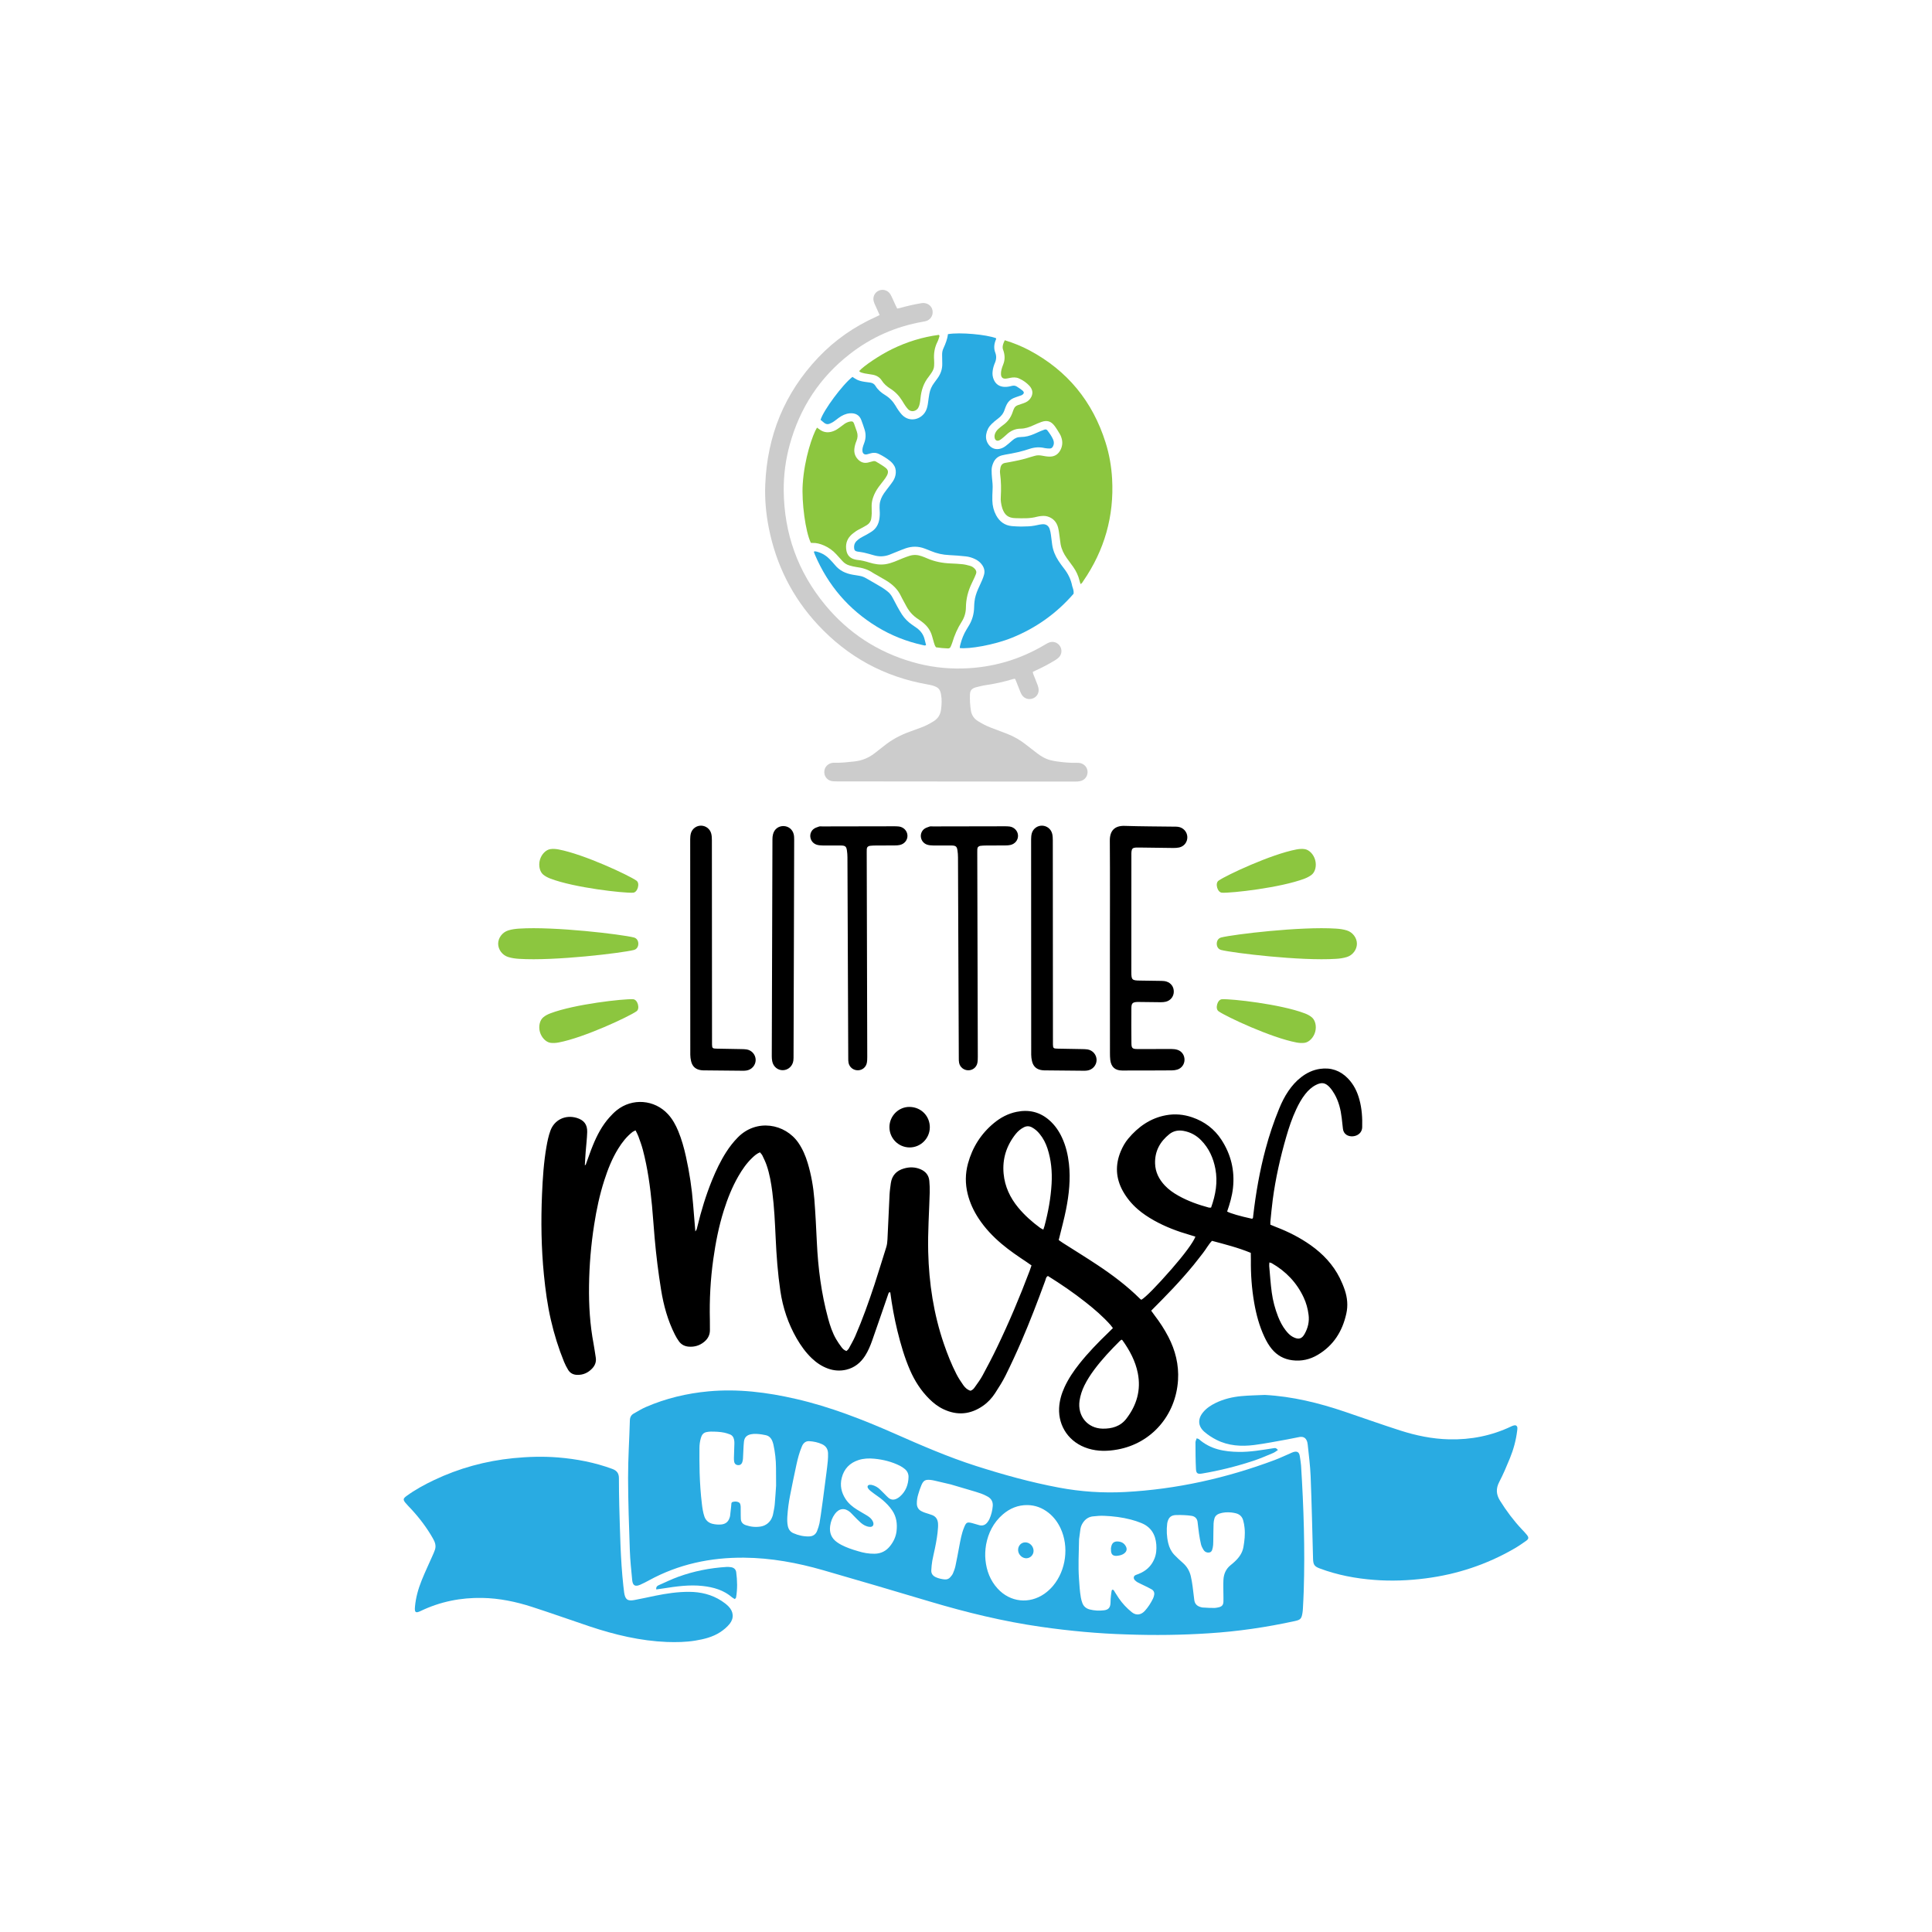 <?xml version="1.0" encoding="utf-8"?>
<!-- Generator: Adobe Illustrator 25.2.1, SVG Export Plug-In . SVG Version: 6.00 Build 0)  -->
<svg version="1.1" id="Calque_1" xmlns="http://www.w3.org/2000/svg" xmlns:xlink="http://www.w3.org/1999/xlink" x="0px" y="0px"
	 viewBox="0 0 432 432" style="enable-background:new 0 0 432 432;" xml:space="preserve">
<style type="text/css">
	.st0{fill:#E0AAAF;}
	.st1{fill:#F9D53D;}
	.st2{fill:#FBB03B;}
	.st3{fill:#CCCCCC;}
	.st4{fill:#8CC63F;}
	.st5{fill:#C5D8A7;}
	.st6{fill:#C44750;}
	.st7{fill:#998675;}
	.st8{fill:#C7B299;}
	.st9{fill:none;}
	.st10{fill:#29ABE2;}
	.st11{fill:#B3B3B3;}
	.st12{fill:#C79C52;}
	.st13{fill:#65C8D0;}
	.st14{fill:#BA9BC9;}
	.st15{fill:#A57A7F;}
	.st16{fill:#FFFFFF;}
</style>
<g>
	<g>
		<path class="st3" d="M196.69,70.45c-0.37-0.83-0.71-1.57-1.04-2.31c-0.12-0.26-0.23-0.53-0.3-0.81c-0.23-0.94,0.22-1.89,1.08-2.31
			c0.85-0.42,1.89-0.2,2.5,0.56c0.18,0.22,0.31,0.49,0.44,0.75c0.32,0.67,0.61,1.34,0.92,2.01c0.1,0.21,0.21,0.42,0.33,0.66
			c0.22-0.05,0.43-0.08,0.62-0.13c1.57-0.44,3.16-0.81,4.77-1.08c0.49-0.08,0.94-0.03,1.38,0.17c0.77,0.37,1.21,1.12,1.15,1.99
			c-0.05,0.83-0.6,1.55-1.41,1.82c-0.25,0.08-0.51,0.13-0.77,0.17c-6.05,1.06-11.52,3.46-16.36,7.24
			c-6.73,5.24-11.15,12.03-13.41,20.24c-0.92,3.34-1.37,6.76-1.35,10.22c0.08,9.65,3.15,18.24,9.31,25.67
			c5.16,6.23,11.67,10.47,19.46,12.72c3.69,1.07,7.47,1.55,11.31,1.44c6.61-0.18,12.76-1.97,18.43-5.38
			c0.27-0.16,0.55-0.32,0.84-0.43c0.91-0.34,1.9,0,2.42,0.81c0.5,0.77,0.43,1.8-0.21,2.48c-0.23,0.25-0.52,0.45-0.8,0.63
			c-1.39,0.86-2.83,1.62-4.32,2.3c-0.24,0.11-0.47,0.22-0.75,0.36c0.03,0.16,0.05,0.31,0.1,0.45c0.32,0.83,0.67,1.66,0.98,2.5
			c0.12,0.32,0.21,0.66,0.23,0.99c0.05,0.93-0.49,1.71-1.35,2.01c-0.88,0.31-1.83,0.02-2.37-0.76c-0.16-0.23-0.28-0.51-0.39-0.77
			c-0.32-0.78-0.62-1.57-0.93-2.35c-0.07-0.17-0.15-0.33-0.24-0.54c-0.13,0.02-0.26,0.02-0.38,0.05c-2.04,0.62-4.12,1.09-6.23,1.39
			c-0.65,0.09-1.29,0.27-1.93,0.42c-0.1,0.02-0.21,0.04-0.31,0.08c-0.87,0.29-1.2,0.7-1.23,1.61c-0.04,1.19,0.03,2.37,0.21,3.54
			c0.16,1.05,0.71,1.85,1.62,2.41c0.88,0.54,1.78,1.02,2.74,1.39c1.23,0.46,2.46,0.92,3.69,1.4c1.51,0.58,2.9,1.37,4.17,2.37
			c0.85,0.66,1.7,1.33,2.56,1.98c0.93,0.71,1.92,1.3,3.06,1.58c0.48,0.12,0.98,0.21,1.47,0.28c1.49,0.21,2.98,0.34,4.49,0.3
			c0.23-0.01,0.48,0.02,0.7,0.07c0.97,0.25,1.59,1.04,1.59,2c0,0.95-0.64,1.79-1.59,2.01c-0.38,0.09-0.78,0.11-1.17,0.11
			c-3.92,0.01-7.85,0-11.77,0c-13.8-0.01-27.59-0.03-41.39-0.04c-0.34,0-0.69,0-1.03-0.03c-1.12-0.1-1.91-0.94-1.92-2.03
			c-0.01-1.11,0.8-1.99,1.94-2.1c0.1-0.01,0.21-0.01,0.32-0.01c1.51,0.05,2.99-0.13,4.49-0.29c1.64-0.18,3.1-0.77,4.41-1.76
			c0.73-0.56,1.46-1.12,2.18-1.7c1.74-1.41,3.68-2.44,5.77-3.19c0.87-0.31,1.73-0.63,2.59-0.95c0.97-0.36,1.87-0.84,2.74-1.38
			c0.99-0.61,1.52-1.48,1.67-2.63c0.14-1.13,0.21-2.25-0.01-3.38c-0.04-0.23-0.1-0.46-0.18-0.69c-0.16-0.44-0.45-0.76-0.87-0.97
			c-0.62-0.31-1.29-0.45-1.96-0.57c-9.67-1.69-17.84-6.16-24.51-13.33c-5.73-6.16-9.36-13.43-10.99-21.69
			c-0.63-3.19-0.92-6.41-0.79-9.66c0.44-10.94,4.3-20.46,11.85-28.42c3.7-3.9,8.05-6.92,12.96-9.12
			C196.16,70.71,196.39,70.59,196.69,70.45z"/>
		<g>
			<g>
				<path class="st10" d="M240.06,132.76c-3.77,4.35-8.35,7.64-13.75,9.83c-4.12,1.67-9.76,2.58-11.69,2.31
					c-0.02-0.29,0.06-0.56,0.13-0.84c0.3-1.15,0.73-2.25,1.35-3.27c0.15-0.25,0.29-0.5,0.45-0.75c0.84-1.32,1.25-2.77,1.27-4.34
					c0-0.39,0.04-0.79,0.08-1.18c0.1-0.98,0.41-1.9,0.8-2.8c0.29-0.68,0.63-1.33,0.91-2.01c0.17-0.41,0.33-0.83,0.44-1.26
					c0.2-0.79,0-1.51-0.47-2.16c-0.39-0.55-0.9-0.95-1.5-1.25c-0.67-0.33-1.37-0.55-2.11-0.63c-1.23-0.13-2.46-0.24-3.7-0.29
					c-1.44-0.06-2.81-0.36-4.14-0.92c-0.46-0.2-0.93-0.37-1.4-0.55c-1.38-0.52-2.78-0.53-4.18-0.06c-0.67,0.23-1.33,0.51-1.99,0.77
					c-0.56,0.22-1.12,0.46-1.68,0.68c-1.15,0.43-2.31,0.47-3.49,0.12c-0.76-0.22-1.52-0.43-2.29-0.61c-0.46-0.11-0.94-0.13-1.4-0.22
					c-0.49-0.09-0.68-0.3-0.72-0.8c-0.05-0.58,0.1-1.11,0.51-1.52c0.26-0.26,0.55-0.49,0.86-0.69c0.4-0.25,0.83-0.45,1.24-0.68
					c0.43-0.25,0.88-0.48,1.29-0.76c1.01-0.66,1.55-1.62,1.74-2.79c0.1-0.63,0.13-1.25,0.08-1.89c-0.03-0.44-0.04-0.9-0.01-1.34
					c0.07-0.94,0.45-1.78,0.97-2.55c0.38-0.56,0.82-1.1,1.23-1.64c0.27-0.36,0.54-0.71,0.79-1.09c0.36-0.56,0.58-1.17,0.62-1.85
					c0.05-0.74-0.15-1.41-0.62-1.99c-0.18-0.22-0.38-0.44-0.6-0.62c-0.78-0.63-1.63-1.16-2.53-1.6c-0.56-0.28-1.15-0.35-1.77-0.18
					c-0.3,0.08-0.61,0.18-0.91,0.25c-0.53,0.13-0.94-0.12-1.02-0.67c-0.04-0.25-0.02-0.53,0.04-0.78c0.08-0.36,0.21-0.71,0.34-1.05
					c0.38-1,0.42-2,0.1-3.02c-0.23-0.73-0.48-1.45-0.75-2.16c-0.39-1.06-1.28-1.6-2.59-1.49c-0.91,0.08-1.72,0.48-2.45,1.01
					c-0.38,0.28-0.75,0.59-1.14,0.85c-0.28,0.19-0.59,0.34-0.9,0.47c-0.42,0.18-0.83,0.1-1.19-0.18c-0.29-0.23-0.56-0.47-0.83-0.69
					c0.63-2.12,4.96-7.94,7.13-9.6c0.32,0.2,0.64,0.44,0.99,0.61c0.57,0.28,1.19,0.41,1.82,0.5c0.39,0.05,0.78,0.11,1.17,0.16
					c0.49,0.07,0.89,0.29,1.16,0.73c0.53,0.88,1.28,1.52,2.15,2.05c0.99,0.6,1.76,1.41,2.35,2.4c0.2,0.34,0.4,0.68,0.63,1
					c0.24,0.34,0.49,0.68,0.78,0.99c1.78,1.9,4.49,1.02,5.39-0.91c0.27-0.58,0.39-1.2,0.47-1.83c0.09-0.65,0.17-1.3,0.29-1.95
					c0.16-0.89,0.53-1.7,1.08-2.43c0.27-0.36,0.53-0.72,0.79-1.08c0.69-0.98,1.05-2.05,1.01-3.26c-0.02-0.63-0.02-1.26-0.03-1.9
					c-0.01-0.51,0.07-1,0.29-1.46c0.47-1.03,0.89-2.07,1.01-3.18c2.69-0.47,8.65,0.09,10.77,0.91c0.04,0.21-0.08,0.39-0.15,0.58
					c-0.32,0.87-0.37,1.75-0.04,2.62c0.3,0.78,0.26,1.54-0.07,2.3c-0.25,0.58-0.43,1.19-0.51,1.82c-0.1,0.7-0.01,1.37,0.28,2.01
					c0.45,0.97,1.22,1.48,2.29,1.55c0.59,0.03,1.16-0.07,1.72-0.22c0.42-0.11,0.79-0.06,1.13,0.16c0.4,0.25,0.79,0.52,1.16,0.81
					c0.19,0.14,0.36,0.31,0.4,0.57c-0.09,0.3-0.33,0.47-0.6,0.58c-0.27,0.1-0.55,0.18-0.82,0.28c-0.32,0.12-0.65,0.22-0.96,0.36
					c-0.67,0.31-1.17,0.8-1.49,1.47c-0.17,0.36-0.32,0.72-0.44,1.1c-0.27,0.84-0.77,1.47-1.48,1.99c-0.51,0.37-0.99,0.78-1.44,1.22
					c-0.64,0.62-1.04,1.39-1.19,2.27c-0.14,0.84,0.03,1.62,0.54,2.32c0.66,0.9,1.67,1.21,2.73,0.88c0.43-0.14,0.82-0.36,1.17-0.64
					c0.47-0.38,0.94-0.76,1.39-1.17c0.55-0.51,1.17-0.77,1.93-0.77c1.04,0,2.03-0.28,2.98-0.69c0.48-0.21,0.96-0.43,1.44-0.64
					c0.27-0.11,0.54-0.2,0.81-0.31c0.29-0.12,0.53-0.05,0.7,0.18c0.49,0.65,0.98,1.31,1.29,2.07c0.21,0.52,0.21,1.03-0.07,1.52
					c-0.15,0.27-0.38,0.45-0.7,0.44c-0.37-0.01-0.74-0.01-1.1-0.09c-1.16-0.28-2.29-0.21-3.42,0.17c-1.77,0.6-3.6,0.99-5.44,1.29
					c-0.26,0.04-0.52,0.1-0.77,0.17c-0.9,0.24-1.52,0.8-1.89,1.65c-0.22,0.51-0.38,1.04-0.38,1.6c0,0.58,0.02,1.16,0.08,1.73
					c0.1,0.92,0.2,1.83,0.13,2.75c-0.05,0.79-0.06,1.58-0.05,2.37c0.03,1.15,0.29,2.24,0.83,3.26c0.76,1.42,1.91,2.3,3.54,2.45
					c0.65,0.06,1.31,0.08,1.97,0.1c0.37,0.01,0.74-0.03,1.1-0.03c0.9,0.01,1.78-0.11,2.66-0.31c0.33-0.08,0.67-0.14,1.01-0.17
					c0.83-0.09,1.44,0.27,1.71,1.07c0.14,0.42,0.22,0.87,0.28,1.31c0.11,0.73,0.18,1.46,0.28,2.19c0.19,1.3,0.68,2.48,1.39,3.57
					c0.39,0.59,0.8,1.18,1.24,1.73c0.93,1.18,1.57,2.48,1.85,3.96C239.92,131.6,240.14,132.12,240.06,132.76z"/>
				<path class="st10" d="M182.03,123.31c0.28-0.06,0.55,0.01,0.83,0.1c1.06,0.32,1.96,0.89,2.72,1.69c0.38,0.4,0.76,0.81,1.11,1.23
					c1.04,1.28,2.42,1.91,4,2.18c0.52,0.09,1.04,0.17,1.56,0.26c0.5,0.08,0.96,0.27,1.4,0.52c1.16,0.68,2.33,1.33,3.48,2.02
					c0.45,0.27,0.87,0.59,1.29,0.91c0.49,0.37,0.86,0.85,1.15,1.39c0.36,0.67,0.7,1.35,1.07,2.02c0.33,0.6,0.67,1.19,1.04,1.77
					c0.6,0.91,1.36,1.67,2.26,2.29c0.37,0.26,0.74,0.5,1.1,0.77c0.87,0.65,1.48,1.49,1.72,2.57c0.09,0.41,0.21,0.81,0.31,1.21
					c-0.26,0.16-0.48,0.06-0.71,0.01c-3.65-0.8-7.09-2.16-10.28-4.11c-6.33-3.87-10.92-9.25-13.84-16.06
					c-0.08-0.19-0.16-0.39-0.23-0.59C181.98,123.45,182.02,123.39,182.03,123.31z"/>
			</g>
			<g>
				<path class="st4" d="M224.67,76.08c1.99,0.61,3.81,1.35,5.55,2.28c8.47,4.53,14.1,11.42,16.98,20.56
					c0.84,2.64,1.31,5.36,1.47,8.13c0.47,8.37-1.71,15.99-6.45,22.88c-0.16,0.23-0.27,0.5-0.61,0.67c-0.09-0.29-0.17-0.53-0.23-0.78
					c-0.27-1.11-0.75-2.13-1.41-3.06c-0.48-0.66-0.97-1.31-1.44-1.98c-0.66-0.93-1.16-1.94-1.37-3.08c-0.1-0.57-0.14-1.15-0.23-1.72
					c-0.1-0.68-0.17-1.36-0.34-2.02c-0.33-1.26-1.13-2.12-2.4-2.49c-0.59-0.17-1.2-0.11-1.8-0.03c-0.18,0.02-0.36,0.06-0.54,0.11
					c-1.57,0.43-3.19,0.35-4.79,0.31c-1.59-0.04-2.4-0.66-2.93-2.17c-0.15-0.44-0.24-0.91-0.31-1.38c-0.06-0.39-0.07-0.79-0.04-1.18
					c0.1-1.76,0.08-3.52-0.16-5.28c-0.06-0.41,0-0.84,0.08-1.25c0.11-0.59,0.44-1,1.08-1.1c0.7-0.11,1.4-0.26,2.09-0.39
					c1.22-0.23,2.41-0.54,3.59-0.92c0.3-0.1,0.61-0.17,0.91-0.26c0.54-0.16,1.08-0.15,1.64-0.04c0.54,0.11,1.09,0.2,1.64,0.21
					c1.21,0.03,2.05-0.56,2.55-1.64c0.39-0.85,0.43-1.73,0.13-2.61c-0.09-0.27-0.19-0.55-0.34-0.79c-0.38-0.63-0.76-1.27-1.2-1.85
					c-0.79-1.04-1.69-1.3-2.93-0.86c-0.62,0.22-1.22,0.49-1.82,0.76c-0.89,0.41-1.8,0.73-2.8,0.74c-1.28,0-2.34,0.52-3.25,1.4
					c-0.32,0.31-0.67,0.59-1.02,0.87c-0.16,0.13-0.34,0.25-0.53,0.34c-0.49,0.22-0.9,0.01-1.02-0.51c-0.09-0.37-0.04-0.73,0.11-1.08
					c0.17-0.39,0.43-0.72,0.75-1c0.34-0.3,0.68-0.58,1.04-0.84c1-0.71,1.68-1.64,2.08-2.8c0.49-1.41,0.57-1.46,2.03-1.92
					c0.3-0.1,0.6-0.2,0.88-0.33c0.57-0.26,1.01-0.67,1.29-1.23c0.33-0.66,0.33-1.32-0.04-1.96c-0.1-0.18-0.23-0.36-0.37-0.51
					c-0.67-0.73-1.47-1.27-2.37-1.67c-0.63-0.28-1.28-0.25-1.94-0.12c-0.31,0.06-0.62,0.14-0.93,0.17
					c-0.72,0.07-1.09-0.25-1.13-0.98c-0.02-0.34,0.03-0.68,0.11-1.01c0.1-0.41,0.24-0.81,0.4-1.2c0.38-0.95,0.38-1.9,0.1-2.86
					c-0.02-0.08-0.04-0.15-0.07-0.22C223.99,77.57,224.31,76.86,224.67,76.08z"/>
				<path class="st4" d="M209.31,144.74c-0.27-0.3-0.36-0.66-0.47-1.01c-0.15-0.48-0.28-0.96-0.41-1.44
					c-0.33-1.21-0.99-2.2-1.95-2.99c-0.39-0.32-0.79-0.62-1.21-0.89c-1.06-0.68-1.89-1.59-2.51-2.68c-0.27-0.48-0.53-0.97-0.79-1.46
					c-0.17-0.32-0.36-0.65-0.51-0.98c-0.72-1.54-1.9-2.63-3.32-3.49c-0.72-0.43-1.46-0.84-2.19-1.27c-0.25-0.14-0.51-0.27-0.75-0.43
					c-1.13-0.79-2.41-1.15-3.76-1.32c-0.49-0.06-0.98-0.2-1.46-0.33c-0.62-0.17-1.16-0.5-1.59-0.98c-0.46-0.51-0.92-1.01-1.38-1.52
					c-0.79-0.87-1.73-1.54-2.81-2c-0.8-0.35-1.64-0.58-2.52-0.55c-0.13,0-0.26-0.01-0.37-0.02c-1.22-2.51-2.08-9.09-1.82-13.13
					c0.36-5.7,2.22-11.07,3.19-12.63c0.15,0.1,0.3,0.2,0.44,0.31c1.14,0.92,2.37,0.91,3.63,0.3c0.4-0.19,0.75-0.48,1.12-0.73
					c0.3-0.21,0.58-0.45,0.88-0.66c0.41-0.29,0.86-0.51,1.36-0.59c0.49-0.08,0.69,0.03,0.86,0.48c0.22,0.59,0.42,1.19,0.63,1.79
					c0.23,0.68,0.2,1.34-0.07,2.01c-0.24,0.59-0.43,1.19-0.49,1.82c-0.09,0.88,0.15,1.67,0.76,2.33c0.62,0.66,1.37,0.96,2.28,0.75
					c0.36-0.08,0.71-0.18,1.07-0.28c0.27-0.08,0.52-0.07,0.76,0.08c0.69,0.43,1.41,0.83,2.05,1.32c0.65,0.49,0.74,1,0.38,1.74
					c-0.18,0.37-0.44,0.72-0.69,1.05c-0.39,0.53-0.81,1.03-1.2,1.57c-0.53,0.73-0.95,1.51-1.24,2.37c-0.19,0.58-0.31,1.17-0.31,1.78
					c0,0.58,0.03,1.16,0.02,1.74c-0.01,0.39-0.05,0.79-0.11,1.17c-0.1,0.64-0.45,1.12-0.99,1.45c-0.38,0.23-0.77,0.45-1.17,0.66
					c-0.41,0.23-0.85,0.42-1.24,0.69c-0.43,0.29-0.86,0.61-1.22,0.99c-0.91,0.94-1.17,2.11-0.93,3.37c0.19,1.01,0.81,1.69,1.84,1.95
					c0.18,0.04,0.36,0.1,0.54,0.11c0.95,0.08,1.86,0.32,2.77,0.6c1.14,0.35,2.3,0.54,3.5,0.38c0.71-0.1,1.39-0.31,2.05-0.56
					c0.64-0.24,1.26-0.53,1.9-0.78c0.51-0.2,1.03-0.4,1.56-0.56c0.88-0.27,1.77-0.22,2.64,0.09c0.42,0.15,0.84,0.31,1.25,0.49
					c1.69,0.74,3.46,1.07,5.29,1.14c0.87,0.03,1.74,0.08,2.6,0.17c0.57,0.06,1.14,0.2,1.69,0.36c0.43,0.12,0.82,0.36,1.12,0.72
					c0.28,0.33,0.39,0.68,0.22,1.09c-0.1,0.24-0.19,0.49-0.3,0.73c-0.21,0.46-0.42,0.91-0.64,1.36c-0.83,1.71-1.29,3.5-1.31,5.4
					c-0.01,1.17-0.33,2.23-0.95,3.21c-0.93,1.45-1.61,3.01-2.1,4.66c-0.1,0.33-0.24,0.64-0.38,0.95c-0.11,0.23-0.29,0.35-0.56,0.35
					C211.07,144.96,210.19,144.88,209.31,144.74z"/>
				<path class="st4" d="M192.11,82.98c1.03-1.18,4.6-3.57,7.34-4.91c3.33-1.63,6.83-2.71,10.46-3.19c0.19,0.13,0.17,0.26,0.13,0.39
					c-0.13,0.4-0.24,0.81-0.43,1.18c-0.65,1.28-0.85,2.64-0.74,4.06c0.03,0.42,0.02,0.84,0,1.26c-0.02,0.54-0.22,1.03-0.51,1.47
					c-0.22,0.33-0.44,0.66-0.68,0.97c-1.15,1.42-1.69,3.07-1.86,4.87c-0.04,0.42-0.09,0.84-0.18,1.25c-0.07,0.3-0.17,0.61-0.33,0.88
					c-0.39,0.68-1.51,1.11-2.29,0.26c-0.23-0.25-0.44-0.53-0.63-0.81c-0.24-0.35-0.45-0.71-0.67-1.07c-0.68-1.09-1.54-2-2.63-2.68
					c-0.77-0.48-1.43-1.05-1.93-1.83c-0.46-0.72-1.16-1.13-2-1.29c-0.59-0.11-1.2-0.18-1.79-0.29c-0.31-0.06-0.61-0.15-0.91-0.25
					C192.34,83.2,192.23,83.08,192.11,82.98z"/>
			</g>
		</g>
	</g>
	<g>
		<g>
			<path class="st10" d="M341.41,343.2c-0.35-0.44-0.75-0.85-1.14-1.26c-1.84-1.96-3.44-4.1-4.86-6.38
				c-0.86-1.38-0.96-2.69-0.18-4.18c0.9-1.73,1.66-3.53,2.4-5.34c0.8-1.96,1.35-4,1.61-6.1c0.05-0.43,0.18-0.98-0.28-1.2
				c-0.26-0.12-0.72,0.06-1.04,0.21c-4.41,2.1-9.06,3.01-13.93,2.89c-3.75-0.09-7.39-0.85-10.94-1.99
				c-4.14-1.33-8.23-2.79-12.34-4.18c-5.81-1.97-11.73-3.43-17.9-3.76c-1.76,0.09-3.53,0.1-5.28,0.27
				c-1.98,0.19-3.92,0.65-5.72,1.53c-1.06,0.52-2.03,1.15-2.79,2.07c-1.23,1.48-1.18,3.09,0.26,4.36c0.82,0.72,1.77,1.33,2.74,1.82
				c2.65,1.34,5.52,1.51,8.4,1.15c2.5-0.32,4.97-0.82,7.45-1.26c0.9-0.16,1.79-0.37,2.69-0.53c0.68-0.12,1.27,0.06,1.59,0.72
				c0.15,0.3,0.23,0.66,0.26,0.99c0.24,2.35,0.56,4.7,0.65,7.06c0.24,6.14,0.38,12.28,0.54,18.43c0.04,1.32,0.27,1.73,1.5,2.19
				c3.92,1.47,8,2.24,12.16,2.56c3.85,0.3,7.68,0.15,11.51-0.34c7.02-0.9,13.62-3.08,19.76-6.62c0.93-0.53,1.81-1.14,2.69-1.76
				C341.85,344.11,341.88,343.79,341.41,343.2z"/>
			<path class="st10" d="M161.34,357.96c-2.21-1.43-4.66-2.01-7.27-2.02c-2.57-0.01-5.08,0.37-7.59,0.88
				c-1.54,0.32-3.08,0.66-4.62,0.95c-1.54,0.29-2.07-0.11-2.3-1.68c-0.07-0.5-0.13-1-0.18-1.5c-0.65-5.93-0.73-11.89-0.91-17.84
				c-0.06-2.08-0.07-4.16-0.08-6.24c0-1.04-0.44-1.67-1.46-2.05c-3.93-1.45-8-2.23-12.16-2.57c-3.34-0.27-6.67-0.17-10.01,0.16
				c-6.2,0.62-12.12,2.24-17.75,4.92c-2.14,1.02-4.21,2.15-6.13,3.55c-0.75,0.55-0.79,0.83-0.21,1.53c0.4,0.48,0.85,0.93,1.28,1.39
				c1.85,2,3.48,4.15,4.83,6.52c0.45,0.78,0.78,1.6,0.49,2.52c-0.15,0.48-0.37,0.94-0.57,1.4c-0.81,1.84-1.68,3.66-2.43,5.53
				c-0.75,1.87-1.3,3.82-1.48,5.84c-0.12,1.34,0.14,1.52,1.32,0.95c4.35-2.08,8.94-2.99,13.74-2.9c3.78,0.07,7.45,0.83,11.03,1.98
				c4.34,1.4,8.64,2.94,12.97,4.39c5.61,1.87,11.33,3.24,17.27,3.48c2.11,0.07,4.22,0.04,6.31-0.3c1.97-0.32,3.91-0.79,5.6-1.89
				c0.78-0.51,1.53-1.13,2.11-1.85c1.03-1.27,0.89-2.77-0.26-3.93C162.43,358.73,161.9,358.32,161.34,357.96z"/>
			<path class="st10" d="M268.77,329.49c3.88-0.65,7.69-1.6,11.43-2.83c1.52-0.5,2.99-1.14,4.47-1.76c0.38-0.16,0.72-0.44,1.09-0.68
				c-0.49-0.47-0.49-0.48-1.03-0.39c-2.55,0.39-5.09,0.85-7.68,0.82c-3.28-0.04-6.39-0.57-8.96-2.84c-0.1-0.09-0.27-0.11-0.51-0.2
				c-0.11,0.35-0.27,0.64-0.27,0.92c0.01,1.98,0.01,3.96,0.11,5.93C267.46,329.46,267.8,329.65,268.77,329.49z"/>
			<path class="st10" d="M163.4,350.42c-0.31-0.04-0.63-0.07-0.94-0.05c-3.73,0.23-7.36,0.95-10.87,2.23
				c-1.41,0.52-2.78,1.17-4.16,1.79c-0.34,0.16-0.78,0.32-0.69,1.01c0.53-0.07,1.04-0.13,1.55-0.22c2.93-0.46,5.86-0.88,8.83-0.55
				c2.42,0.27,4.69,0.91,6.58,2.55c0.18,0.15,0.4,0.25,0.62,0.38c0.13-0.17,0.25-0.26,0.27-0.37c0.32-1.88,0.28-3.76,0.03-5.64
				C164.54,350.9,164.07,350.5,163.4,350.42z"/>
			<path class="st10" d="M249.93,344.68c-0.82-0.04-1.28,0.34-1.45,1.14c-0.03,0.13-0.05,0.25-0.07,0.38c0.01,0.22,0,0.43,0.02,0.64
				c0.07,0.76,0.47,1.09,1.23,1.05c0.06,0,0.11,0,0.17-0.01c0.57-0.07,1.13-0.19,1.59-0.57c0.51-0.41,0.64-0.95,0.33-1.53
				C251.37,345.05,250.73,344.71,249.93,344.68z"/>
			<path class="st10" d="M229.54,344.9c-0.91-0.15-1.72,0.44-1.87,1.38c-0.16,0.97,0.56,1.96,1.54,2.13
				c0.89,0.15,1.74-0.47,1.88-1.39C231.23,346.04,230.52,345.06,229.54,344.9z"/>
			<path class="st10" d="M290.63,325.55c-0.15-0.86-0.59-1.11-1.42-0.87c-0.27,0.08-0.52,0.22-0.78,0.33
				c-1.13,0.48-2.24,1.02-3.39,1.45c-10.81,4.05-21.95,6.55-33.49,7.16c-4.96,0.26-9.9-0.07-14.78-0.99
				c-6.29-1.18-12.45-2.89-18.54-4.84c-6.22-1.99-12.2-4.59-18.16-7.22c-7.16-3.15-14.42-6-22.07-7.76
				c-6.46-1.49-12.96-2.31-19.59-1.7c-4.83,0.45-9.5,1.56-13.96,3.49c-0.95,0.41-1.84,0.96-2.74,1.47
				c-0.59,0.33-0.85,0.83-0.87,1.54c-0.12,4.28-0.41,8.57-0.4,12.85c0.01,5.39,0.21,10.78,0.39,16.16c0.08,2.23,0.31,4.46,0.53,6.69
				c0.12,1.24,0.67,1.53,1.8,1.04c0.66-0.29,1.31-0.63,1.94-0.97c6.63-3.63,13.77-5.14,21.27-5.08c6.03,0.05,11.91,1.14,17.69,2.8
				c7.99,2.29,15.96,4.66,23.93,7.03c8.13,2.42,16.36,4.43,24.76,5.63c6.46,0.93,12.96,1.52,19.12,1.7
				c6.39,0.23,12.41,0.14,18.42-0.25c6.48-0.41,12.9-1.35,19.25-2.74c1.25-0.27,1.49-0.53,1.69-1.8c0.05-0.31,0.09-0.62,0.1-0.94
				c0.07-1.35,0.15-2.71,0.19-4.06c0.29-9.33-0.01-18.66-0.6-27.97C290.85,326.98,290.75,326.26,290.63,325.55z M173.23,336.42
				c-0.07,0.76-0.25,1.5-0.39,2.25c-0.04,0.21-0.13,0.42-0.21,0.63c-0.42,1.07-1.37,1.84-2.5,2.03c-1.16,0.19-2.27,0.08-3.37-0.3
				c-0.67-0.23-1.07-0.67-1.11-1.41c-0.01-0.27-0.02-0.54-0.02-0.82c0-0.61,0-1.23-0.01-1.84c0-0.19-0.03-0.38-0.08-0.57
				c-0.05-0.22-0.19-0.39-0.4-0.49c-0.43-0.2-0.87-0.18-1.32-0.06c-0.18,0.05-0.26,0.2-0.28,0.37c-0.03,0.27-0.04,0.54-0.07,0.81
				c-0.07,0.65-0.14,1.3-0.22,1.95c-0.02,0.17-0.09,0.34-0.15,0.51c-0.31,0.88-0.94,1.32-1.87,1.4c-0.66,0.05-1.31,0-1.95-0.16
				c-0.88-0.23-1.48-0.78-1.78-1.64c-0.3-0.9-0.44-1.83-0.55-2.76c-0.28-2.33-0.44-4.67-0.51-7.01c-0.06-1.82-0.04-3.65-0.04-5.48
				c0-0.77,0.1-1.52,0.31-2.26c0.05-0.17,0.11-0.34,0.18-0.5c0.2-0.45,0.6-0.77,1.08-0.85c0.32-0.06,0.64-0.11,0.96-0.11
				c1.02,0,2.05,0.03,3.05,0.24c0.4,0.08,0.78,0.23,1.17,0.36c0.59,0.2,0.89,0.66,1,1.24c0.06,0.29,0.07,0.6,0.06,0.89
				c-0.02,1.05-0.07,2.1-0.1,3.15c-0.01,0.27,0.01,0.55,0.05,0.81c0.08,0.49,0.39,0.77,0.84,0.81c0.45,0.04,0.81-0.18,0.97-0.64
				c0.08-0.24,0.14-0.5,0.16-0.76c0.05-0.76,0.07-1.53,0.11-2.29c0.03-0.52,0.05-1.04,0.11-1.55c0.11-0.95,0.61-1.46,1.54-1.66
				c0.82-0.17,1.63-0.08,2.44,0.03c0.27,0.04,0.54,0.1,0.8,0.15c0.77,0.13,1.26,0.61,1.55,1.3c0.11,0.26,0.19,0.54,0.26,0.82
				c0.38,1.71,0.57,3.44,0.58,5.19c0.01,1.16,0.01,2.32,0.02,3.98C173.46,333.27,173.37,334.85,173.23,336.42z M185.1,326.66
				c-0.08,0.9-0.2,1.79-0.31,2.68c-0.31,2.54-1.32,10.16-1.55,11.26c-0.12,0.58-0.32,1.16-0.53,1.71c-0.31,0.81-0.94,1.22-1.8,1.24
				c-1.22,0.03-2.38-0.23-3.5-0.72c-0.72-0.31-1.11-0.89-1.26-1.65c-0.14-0.69-0.14-1.38-0.1-2.08c0.1-1.59,0.31-3.18,0.62-4.74
				c0.46-2.31,0.92-4.63,1.43-6.93c0.29-1.32,0.63-2.62,1.15-3.87c0.05-0.13,0.1-0.25,0.16-0.37c0.33-0.61,0.81-0.98,1.54-0.94
				c1,0.06,1.97,0.26,2.89,0.69c0.83,0.39,1.27,1.06,1.31,1.97C185.17,325.49,185.15,326.08,185.1,326.66z M201.2,334.65
				c-0.21,0.19-0.46,0.34-0.72,0.47c-0.64,0.31-1.26,0.26-1.81-0.2c-0.29-0.24-0.55-0.53-0.82-0.8c-0.41-0.4-0.8-0.82-1.23-1.21
				c-0.4-0.36-0.87-0.62-1.38-0.79c-0.23-0.08-0.48-0.13-0.72-0.12c-0.49,0.02-0.68,0.39-0.41,0.8c0.14,0.21,0.32,0.41,0.53,0.57
				c0.53,0.41,1.06,0.82,1.62,1.2c0.81,0.55,1.54,1.19,2.21,1.89c0.38,0.39,0.72,0.83,1.03,1.28c0.96,1.41,1.16,2.99,0.97,4.64
				c-0.15,1.25-0.67,2.34-1.44,3.31c-0.88,1.12-2.04,1.71-3.48,1.73c-1.29,0.02-2.54-0.21-3.64-0.56c-1.37-0.39-2.6-0.81-3.76-1.41
				c-0.34-0.18-0.67-0.38-0.98-0.6c-1.25-0.88-1.75-2.11-1.55-3.61c0.13-0.99,0.47-1.91,1.07-2.73c0.93-1.26,2.21-1.42,3.4-0.39
				c0.28,0.24,0.51,0.53,0.78,0.79c0.52,0.52,1.02,1.07,1.58,1.56c0.56,0.49,1.2,0.86,1.97,0.94c0.63,0.07,0.99-0.29,0.86-0.9
				c-0.05-0.24-0.19-0.48-0.33-0.69c-0.29-0.42-0.72-0.71-1.15-0.98c-0.73-0.44-1.47-0.85-2.19-1.3c-1.01-0.63-1.91-1.38-2.56-2.39
				c-0.93-1.44-1.26-3.01-0.84-4.68c0.5-2.02,1.78-3.36,3.76-4c1.14-0.37,2.32-0.41,3.5-0.3c2.02,0.19,3.97,0.68,5.79,1.6
				c0.38,0.19,0.73,0.44,1.05,0.7c0.55,0.45,0.84,1.06,0.84,1.76C203.11,331.98,202.54,333.49,201.2,334.65z M218.97,341.03
				c-0.53-0.14-1.05-0.32-1.59-0.46c-1.16-0.3-1.35-0.14-1.79,0.93c-0.58,1.39-0.83,2.87-1.11,4.34c-0.27,1.44-0.53,2.89-0.84,4.32
				c-0.12,0.56-0.32,1.11-0.55,1.64c-0.13,0.32-0.37,0.59-0.6,0.86c-0.33,0.4-0.79,0.55-1.29,0.5c-0.66-0.07-1.31-0.21-1.92-0.48
				c-0.69-0.31-1.09-0.81-1.04-1.58c0.04-0.7,0.1-1.41,0.22-2.1c0.17-0.94,0.41-1.88,0.6-2.82c0.31-1.52,0.59-3.05,0.68-4.6
				c0.02-0.32,0.03-0.65,0-0.97c-0.07-0.86-0.47-1.51-1.29-1.83c-0.52-0.21-1.07-0.34-1.61-0.53c-0.3-0.11-0.61-0.23-0.89-0.39
				c-0.63-0.36-0.93-0.93-0.94-1.65c-0.01-0.7,0.1-1.38,0.3-2.05c0.21-0.7,0.43-1.41,0.72-2.08c0.45-1.05,0.89-1.28,2.02-1.17
				c0.31,0.03,0.61,0.09,0.92,0.16c1.11,0.26,2.23,0.52,3.63,0.85c1.65,0.49,3.59,1.05,5.52,1.63c0.85,0.26,1.7,0.53,2.48,0.96
				c0.1,0.05,0.2,0.11,0.3,0.16c0.8,0.47,1.15,1.17,1.08,2.09c-0.08,1.01-0.33,1.98-0.74,2.9c-0.12,0.27-0.28,0.52-0.47,0.75
				C220.32,341,219.7,341.23,218.97,341.03z M235.46,354.6c-0.57,0.68-1.22,1.27-1.94,1.78c-3.39,2.35-7.64,1.89-10.43-1.15
				c-1.67-1.82-2.5-4-2.74-6.43c-0.11-1.07-0.06-2.21,0.14-3.42c0.47-2.53,1.61-4.91,3.74-6.75c1.57-1.35,3.39-2.11,5.49-2.09
				c1.77,0.02,3.34,0.62,4.72,1.71c1.18,0.93,2.06,2.11,2.7,3.47C239.07,345.83,238.38,351.12,235.46,354.6z M258.13,348.53
				c-0.57,1.4-1.54,2.43-2.88,3.11c-0.39,0.2-0.81,0.36-1.23,0.51c-0.64,0.22-0.6,0.82-0.28,1.16c0.17,0.17,0.35,0.34,0.56,0.46
				c0.52,0.28,1.05,0.52,1.58,0.78c0.55,0.27,1.11,0.53,1.64,0.84c0.44,0.26,0.65,0.69,0.56,1.21c-0.05,0.29-0.14,0.59-0.27,0.86
				c-0.49,0.99-1.09,1.93-1.83,2.74c-0.75,0.82-1.83,1.16-2.91,0.29c-1.11-0.89-2.08-1.93-2.89-3.1c-0.3-0.44-0.58-0.89-0.86-1.34
				c-0.07-0.11-0.28-0.61-0.52-0.58c-0.21-0.03-0.24,0.23-0.26,0.36c-0.09,0.56-0.15,1.13-0.2,1.7c-0.03,0.36,0,0.72-0.04,1.07
				c-0.09,0.91-0.5,1.34-1.4,1.46c-1.09,0.14-2.17,0.09-3.24-0.18c-0.77-0.2-1.34-0.66-1.63-1.4c-0.16-0.41-0.27-0.84-0.35-1.28
				c-0.25-1.4-0.32-2.82-0.42-4.23c-0.2-2.84-0.04-5.67,0.02-8.79c0.08-0.58,0.18-1.45,0.31-2.31c0.1-0.65,0.39-1.22,0.81-1.73
				c0.51-0.61,1.17-0.98,1.95-1.07c0.84-0.09,1.69-0.17,2.53-0.13c2.02,0.08,4.03,0.33,5.99,0.84c0.79,0.2,1.56,0.47,2.32,0.77
				c2.17,0.87,3.18,2.57,3.36,4.82C258.63,346.44,258.55,347.51,258.13,348.53z M278.03,345.94c-0.23,1.29-0.95,2.3-1.88,3.18
				c-0.31,0.29-0.63,0.58-0.97,0.84c-1.08,0.86-1.56,2.02-1.62,3.35c-0.05,1.12-0.01,2.25,0,3.37c0,0.48,0.02,0.97,0,1.45
				c-0.02,0.69-0.28,1.05-0.95,1.24c-0.31,0.09-0.64,0.13-0.96,0.17c-0.21,0.03-2.06-0.03-2.77-0.1c-0.2-0.02-0.39-0.09-0.58-0.15
				c-0.75-0.25-1.17-0.77-1.26-1.56c-0.12-1-0.23-2.01-0.37-3.01c-0.11-0.77-0.23-1.55-0.41-2.31c-0.28-1.18-0.88-2.17-1.81-2.98
				c-0.65-0.57-1.29-1.16-1.89-1.79c-0.69-0.73-1.11-1.62-1.34-2.59c-0.35-1.46-0.41-2.93-0.23-4.41c0.01-0.11,0.04-0.22,0.07-0.33
				c0.27-1.03,0.81-1.5,1.87-1.54c0.65-0.03,1.31-0.01,1.96,0.02c0.51,0.02,1.02,0.08,1.53,0.15c0.8,0.12,1.27,0.63,1.36,1.37
				c0.11,0.89,0.2,1.78,0.33,2.67c0.12,0.79,0.25,1.57,0.44,2.35c0.1,0.41,0.3,0.8,0.52,1.16c0.21,0.35,0.51,0.61,0.95,0.66
				c0.52,0.06,0.87-0.13,1.03-0.62c0.11-0.35,0.18-0.72,0.21-1.08c0.04-0.52,0.03-1.05,0.04-1.58c0.02-1.08,0.02-2.16,0.06-3.24
				c0.01-0.36,0.09-0.73,0.19-1.09c0.16-0.56,0.56-0.91,1.11-1.1c0.89-0.3,1.81-0.34,2.74-0.24c0.32,0.04,0.65,0.1,0.96,0.18
				c0.83,0.21,1.38,0.74,1.61,1.55c0.16,0.56,0.27,1.14,0.32,1.72C278.44,343.09,278.28,344.52,278.03,345.94z"/>
		</g>
		<g>
			<path d="M130.73,260.55c0.28-0.02,0.29-0.25,0.36-0.45c0.5-1.35,0.95-2.72,1.5-4.04c0.92-2.24,2.04-4.38,3.67-6.2
				c0.51-0.57,1.04-1.12,1.63-1.59c3.47-2.8,8.46-2.42,11.48,0.87c1.02,1.11,1.72,2.41,2.29,3.78c0.76,1.84,1.29,3.76,1.72,5.7
				c0.78,3.52,1.32,7.07,1.6,10.66c0.15,1.98,0.33,3.96,0.5,6.07c0.34-0.38,0.38-0.74,0.46-1.09c0.85-3.54,1.91-7.02,3.29-10.4
				c0.88-2.16,1.88-4.26,3.14-6.23c0.75-1.18,1.61-2.28,2.59-3.28c4.15-4.26,10.6-3.14,13.58,1.21c0.94,1.38,1.58,2.89,2.06,4.48
				c0.8,2.65,1.27,5.36,1.49,8.1c0.25,3.21,0.41,6.42,0.56,9.63c0.27,5.77,1,11.46,2.52,17.05c0.43,1.59,0.95,3.16,1.78,4.6
				c0.36,0.62,0.77,1.21,1.2,1.79c0.27,0.37,0.6,0.71,1.13,0.88c0.17-0.18,0.38-0.33,0.5-0.53c0.5-0.93,1.04-1.85,1.46-2.81
				c1.64-3.77,3.01-7.64,4.3-11.53c0.91-2.77,1.74-5.57,2.63-8.35c0.18-0.57,0.24-1.15,0.27-1.75c0.14-3.34,0.3-6.68,0.47-10.02
				c0.04-0.84,0.17-1.68,0.28-2.52c0.24-1.75,1.27-2.82,2.92-3.3c1.26-0.37,2.51-0.35,3.73,0.17c1.14,0.49,1.85,1.34,1.96,2.6
				c0.07,0.84,0.11,1.69,0.09,2.53c-0.12,4.44-0.45,8.88-0.34,13.33c0.17,7.02,1.22,13.91,3.5,20.57c0.8,2.32,1.7,4.61,2.82,6.79
				c0.44,0.86,0.99,1.68,1.54,2.47c0.39,0.55,0.89,1.01,1.55,1.23c0.53-0.11,0.81-0.51,1.07-0.88c0.59-0.83,1.2-1.65,1.68-2.54
				c1.12-2.08,2.23-4.18,3.25-6.32c2.68-5.57,5.08-11.26,7.26-17.04c0.15-0.39,0.28-0.79,0.43-1.24c-0.38-0.26-0.71-0.51-1.06-0.74
				c-1.94-1.29-3.87-2.59-5.65-4.1c-1.95-1.65-3.69-3.49-5.1-5.63c-1.13-1.71-1.98-3.54-2.47-5.53c-0.56-2.27-0.54-4.53,0.07-6.78
				c0.99-3.62,2.9-6.65,5.8-9.05c1.49-1.23,3.16-2.12,5.07-2.51c2.75-0.56,5.21,0.01,7.33,1.88c1.23,1.08,2.14,2.4,2.82,3.87
				c0.87,1.86,1.33,3.83,1.56,5.86c0.38,3.45,0.02,6.85-0.65,10.22c-0.41,2.07-0.97,4.12-1.47,6.17c-0.05,0.2-0.1,0.4-0.17,0.66
				c0.32,0.22,0.61,0.45,0.93,0.65c2.57,1.64,5.17,3.23,7.71,4.92c3.39,2.25,6.64,4.69,9.54,7.57c0.09,0.09,0.2,0.15,0.3,0.22
				c0.94-0.53,3.47-3.1,6.82-6.94c2.78-3.19,4.77-5.88,5.27-7.17c-0.4-0.12-0.79-0.26-1.18-0.37c-2.82-0.81-5.54-1.83-8.1-3.27
				c-1.29-0.73-2.53-1.54-3.65-2.52c-1.32-1.15-2.42-2.48-3.28-4.01c-1.61-2.89-1.76-5.86-0.49-8.91c0.43-1.02,0.96-1.98,1.67-2.83
				c2.24-2.67,4.96-4.6,8.45-5.24c2-0.37,3.96-0.19,5.88,0.47c2.73,0.94,4.94,2.59,6.52,5.02c2.13,3.28,3,6.86,2.58,10.76
				c-0.2,1.83-0.71,3.56-1.31,5.28c0.75,0.42,2.9,1.04,5.58,1.62c0.28-0.14,0.22-0.42,0.25-0.65c0.58-5.05,1.45-10.05,2.77-14.97
				c0.82-3.07,1.83-6.08,3.04-9.02c0.56-1.37,1.22-2.7,2.06-3.93c0.8-1.16,1.71-2.21,2.83-3.07c1.25-0.98,2.65-1.65,4.24-1.88
				c2.44-0.35,4.52,0.37,6.23,2.13c1.3,1.34,2.1,2.96,2.58,4.75c0.55,2.02,0.68,4.08,0.62,6.17c-0.05,1.89-2.3,2.48-3.51,1.7
				c-0.49-0.32-0.74-0.8-0.8-1.38c-0.09-0.8-0.18-1.6-0.27-2.4c-0.22-1.86-0.66-3.67-1.6-5.31c-0.31-0.55-0.67-1.08-1.1-1.55
				c-0.97-1.05-1.79-1.16-3.06-0.52c-0.96,0.49-1.73,1.21-2.39,2.05c-0.82,1.04-1.45,2.18-2.01,3.38c-0.94,2-1.64,4.08-2.25,6.2
				c-1.33,4.6-2.38,9.26-3.01,14.01c-0.22,1.64-0.36,3.28-0.53,4.92c-0.02,0.21,0,0.42,0,0.69c0.44,0.18,0.86,0.36,1.29,0.53
				c2.74,1.05,5.34,2.37,7.73,4.06c2.73,1.94,4.99,4.32,6.5,7.34c0.43,0.87,0.81,1.77,1.12,2.69c0.57,1.71,0.74,3.47,0.34,5.26
				c-0.87,3.95-2.86,7.13-6.38,9.22c-1.76,1.05-3.67,1.48-5.73,1.21c-1.85-0.24-3.36-1.08-4.55-2.51c-0.68-0.82-1.2-1.74-1.65-2.7
				c-1.14-2.43-1.83-5-2.29-7.64c-0.55-3.18-0.78-6.38-0.74-9.61c0.01-0.5-0.01-1-0.02-1.55c-2.83-1.17-5.74-1.9-8.68-2.69
				c-0.8,0.83-1.32,1.86-2.02,2.74c-0.71,0.89-1.39,1.81-2.12,2.7c-0.75,0.92-1.53,1.81-2.31,2.7c-0.76,0.86-1.53,1.7-2.31,2.53
				s-1.58,1.65-2.38,2.47c-0.8,0.82-1.6,1.62-2.45,2.48c0.27,0.37,0.51,0.72,0.76,1.05c1.16,1.51,2.2,3.11,3.08,4.8
				c1.57,3.03,2.37,6.25,2.16,9.67c-0.49,7.85-5.9,14.13-13.52,15.52c-2.19,0.4-4.38,0.45-6.54-0.21c-4.31-1.31-6.72-5-6.53-9.06
				c0.08-1.62,0.52-3.17,1.2-4.65c0.87-1.9,2.03-3.61,3.32-5.24c1.98-2.49,4.19-4.77,6.48-6.97c0.33-0.32,0.65-0.65,1.03-1.02
				c-0.21-0.27-0.37-0.5-0.56-0.72c-1.67-1.87-3.56-3.5-5.53-5.05c-2.69-2.13-5.52-4.06-8.44-5.88c-0.46,0.23-0.47,0.7-0.61,1.07
				c-1.67,4.57-3.41,9.12-5.34,13.58c-1.11,2.56-2.28,5.1-3.52,7.6c-0.67,1.36-1.51,2.65-2.33,3.93c-0.72,1.11-1.61,2.08-2.7,2.84
				c-2.81,1.96-5.78,2.24-8.88,0.76c-1.2-0.57-2.23-1.37-3.17-2.31c-1.86-1.85-3.24-4.02-4.28-6.4c-1.24-2.84-2.09-5.81-2.83-8.81
				c-0.69-2.84-1.21-5.71-1.59-8.6c-0.32-0.09-0.36,0.13-0.43,0.32c-1.2,3.48-2.39,6.96-3.61,10.43c-0.42,1.2-0.91,2.37-1.6,3.45
				c-1,1.55-2.36,2.65-4.18,3.09c-1.39,0.33-2.77,0.24-4.12-0.25c-1.38-0.5-2.56-1.3-3.61-2.3c-1.36-1.3-2.44-2.81-3.38-4.43
				c-1.9-3.3-3.09-6.85-3.65-10.62c-0.58-3.94-0.87-7.91-1.05-11.88c-0.16-3.42-0.31-6.85-0.75-10.26c-0.26-2.02-0.6-4.02-1.26-5.95
				c-0.26-0.76-0.61-1.48-0.96-2.21c-0.12-0.25-0.35-0.45-0.54-0.7c-0.74,0.3-1.26,0.78-1.78,1.28c-1.23,1.18-2.19,2.58-3.04,4.05
				c-1.4,2.43-2.43,5.02-3.27,7.69c-1.12,3.56-1.83,7.21-2.35,10.91c-0.63,4.5-0.87,9.01-0.76,13.55c0.02,0.76,0.01,1.52,0.01,2.29
				c0,1.09-0.48,1.96-1.31,2.63c-1,0.81-2.15,1.15-3.43,1.05c-0.9-0.07-1.64-0.45-2.17-1.17c-0.35-0.47-0.65-0.99-0.92-1.52
				c-1.6-3.17-2.53-6.54-3.09-10.03c-0.62-3.85-1.1-7.71-1.44-11.59c-0.21-2.4-0.37-4.81-0.59-7.21c-0.4-4.22-0.97-8.41-2.05-12.51
				c-0.27-1.02-0.64-2.01-1-3.01c-0.16-0.43-0.39-0.83-0.63-1.32c-0.27,0.14-0.51,0.22-0.69,0.36c-1.31,1.04-2.33,2.33-3.2,3.75
				c-1.37,2.21-2.31,4.61-3.1,7.07c-1.04,3.23-1.74,6.54-2.26,9.89c-0.71,4.52-1.09,9.08-1.15,13.66c-0.06,4.37,0.2,8.71,1.02,13.02
				c0.19,1,0.31,2.01,0.48,3.01c0.16,0.95-0.13,1.76-0.77,2.45c-0.91,0.98-2.03,1.5-3.38,1.46c-0.87-0.02-1.57-0.38-2.02-1.12
				c-0.35-0.57-0.66-1.18-0.92-1.81c-1.23-3.02-2.2-6.13-2.93-9.31c-0.78-3.35-1.23-6.74-1.57-10.15c-0.59-6-0.68-12-0.42-18.02
				c0.15-3.55,0.38-7.11,0.99-10.61c0.21-1.2,0.46-2.42,0.88-3.57c0.89-2.46,3.36-3.62,5.86-2.88c1.62,0.48,2.42,1.47,2.37,3.16
				c-0.04,1.48-0.23,2.95-0.34,4.43c-0.08,1.01-0.13,2.03-0.19,3.04c-0.01,0.04-0.02,0.07-0.03,0.11c0.01-0.01,0.03-0.02,0.03-0.03
				C130.75,260.62,130.73,260.59,130.73,260.55z M250.78,299.55c-0.12,0.09-0.27,0.17-0.38,0.29c-2.04,2.03-4.01,4.12-5.73,6.43
				c-0.83,1.12-1.59,2.29-2.21,3.55c-0.52,1.07-0.89,2.19-1.07,3.37c-0.5,3.41,1.76,6.19,5.15,6.26c2.07,0.04,3.98-0.5,5.3-2.21
				c2.33-3.02,3.33-6.42,2.57-10.23c-0.54-2.7-1.82-5.07-3.4-7.29C250.98,299.65,250.89,299.62,250.78,299.55z M233.29,274.94
				c0.11-0.33,0.19-0.55,0.26-0.79c0.83-3.11,1.41-6.27,1.59-9.48c0.15-2.68-0.09-5.32-0.93-7.89c-0.39-1.17-0.94-2.26-1.73-3.22
				c-0.48-0.6-1.04-1.1-1.72-1.47c-0.6-0.33-1.2-0.34-1.82-0.03c-0.73,0.37-1.34,0.89-1.84,1.52c-2.06,2.6-3,5.55-2.69,8.86
				c0.27,2.87,1.44,5.36,3.26,7.57c1.44,1.74,3.11,3.22,4.92,4.55C232.78,274.7,233.01,274.79,233.29,274.94z M270.8,270.02
				c1.03-2.87,1.52-5.72,0.96-8.68c-0.46-2.42-1.44-4.6-3.19-6.38c-1.1-1.12-2.42-1.83-3.97-2.1c-1.14-0.2-2.21,0.01-3.12,0.73
				c-2.1,1.68-3.29,3.83-3.2,6.59c0.06,1.92,0.88,3.51,2.16,4.88c0.88,0.94,1.91,1.66,3.03,2.29c2.15,1.21,4.46,2.03,6.84,2.67
				C270.42,270.05,270.55,270.02,270.8,270.02z M283.84,282.28c-0.02,0.33-0.06,0.58-0.04,0.81c0.18,1.98,0.3,3.96,0.57,5.92
				c0.25,1.84,0.73,3.64,1.41,5.38c0.44,1.1,0.97,2.15,1.71,3.09c0.45,0.57,0.93,1.1,1.58,1.45c1.38,0.74,2.08,0.36,2.65-0.67
				c0.74-1.33,1.08-2.75,0.88-4.27c-0.17-1.35-0.52-2.65-1.1-3.88c-1.55-3.32-3.97-5.84-7.14-7.66
				C284.23,282.38,284.07,282.36,283.84,282.28z"/>
			<path d="M198.88,252.01c0.01-2.49,2.06-4.55,4.54-4.5c2.6,0.06,4.49,2.08,4.49,4.56c-0.01,2.49-2.06,4.52-4.54,4.5
				C200.87,256.55,198.87,254.51,198.88,252.01z"/>
		</g>
		<g>
			<g>
				<path d="M248.18,211.89c0-7.97,0.04-15.94-0.02-23.91c-0.02-2.24,1.09-3.38,3.31-3.31c3.7,0.12,7.41,0.12,11.12,0.17
					c0.28,0,0.56,0,0.83,0.04c1.17,0.16,2.03,1.12,2.07,2.26c0.04,1.12-0.69,2.11-1.83,2.36c-0.42,0.09-0.86,0.11-1.29,0.11
					c-2.56-0.02-5.13-0.06-7.69-0.1c-0.25,0-0.5-0.01-0.74,0.01c-0.65,0.05-0.87,0.26-0.94,0.91c-0.03,0.28-0.02,0.56-0.02,0.83
					c0,8.68-0.01,17.36-0.01,26.05c0,1.79,0.13,1.93,1.95,1.95c1.61,0.03,3.21,0.04,4.82,0.07c0.37,0.01,0.75,0.04,1.09,0.15
					c1.05,0.33,1.67,1.24,1.63,2.32c-0.03,1.05-0.74,1.94-1.8,2.19c-0.36,0.08-0.73,0.11-1.1,0.11c-1.42,0-2.84-0.03-4.26-0.05
					c-0.31,0-0.62-0.02-0.93-0.01c-1.11,0.04-1.38,0.27-1.39,1.38c-0.02,2.6-0.02,5.19,0.01,7.79c0.01,1.2,0.2,1.36,1.44,1.36
					c2.5,0,5.01-0.02,7.51-0.01c0.46,0,0.93,0.05,1.36,0.19c0.99,0.32,1.59,1.25,1.56,2.28c-0.03,0.99-0.67,1.85-1.63,2.14
					c-0.38,0.11-0.79,0.17-1.19,0.17c-3.71,0.02-7.41,0.04-11.12,0.03c-1.59,0-2.46-0.79-2.66-2.36c-0.06-0.52-0.07-1.05-0.07-1.57
					C248.18,227.58,248.18,219.74,248.18,211.89z"/>
				<path d="M159.21,232.99c0,0.19,0,0.38,0,0.56c0.02,0.8,0.11,0.91,0.94,0.93c1.85,0.04,3.7,0.06,5.55,0.1
					c0.41,0.01,0.82,0.01,1.22,0.07c1.18,0.18,2.04,1.18,2.05,2.35c0,1.2-0.9,2.22-2.12,2.38c-0.28,0.04-0.56,0.04-0.85,0.04
					c-2.79-0.02-5.58-0.05-8.38-0.08c-0.25,0-0.5,0-0.75-0.03c-1.28-0.14-2.07-0.81-2.35-2.07c-0.1-0.45-0.17-0.93-0.17-1.39
					c-0.02-16.06-0.02-32.13-0.02-48.19c0-0.46,0.04-0.95,0.17-1.39c0.32-1.02,1.27-1.67,2.28-1.65c1.06,0.02,2,0.74,2.26,1.8
					c0.12,0.48,0.14,0.99,0.14,1.49C159.2,195.44,159.21,225.49,159.21,232.99z"/>
				<path d="M235.44,232.99c0,0.19,0,0.38,0,0.56c0.02,0.8,0.11,0.91,0.94,0.93c1.85,0.04,3.7,0.06,5.55,0.1
					c0.41,0.01,0.82,0.01,1.22,0.07c1.18,0.18,2.04,1.18,2.05,2.35c0,1.2-0.9,2.22-2.12,2.38c-0.28,0.04-0.56,0.04-0.85,0.04
					c-2.79-0.02-5.58-0.05-8.38-0.08c-0.25,0-0.5,0-0.75-0.03c-1.28-0.14-2.07-0.81-2.35-2.07c-0.1-0.45-0.17-0.93-0.17-1.39
					c-0.02-16.06-0.02-32.13-0.02-48.19c0-0.46,0.04-0.95,0.17-1.39c0.32-1.02,1.27-1.67,2.28-1.65c1.06,0.02,2,0.74,2.26,1.8
					c0.12,0.48,0.14,0.99,0.14,1.49C235.43,195.44,235.44,225.49,235.44,232.99z"/>
				<path d="M189.49,191.69c0-0.5-0.04-0.99-0.11-1.48c-0.12-0.9-0.36-1.13-1.26-1.15c-1.4-0.02-2.8,0.01-4.19-0.01
					c-0.46-0.01-0.94-0.04-1.37-0.19c-1.45-0.51-1.86-2.37-0.74-3.41c0.34-0.32,0.85-0.47,1.31-0.63c0.22-0.08,0.49-0.03,0.74-0.03
					c5.34-0.01,10.69-0.02,16.03-0.03c0.37,0,0.75,0,1.12,0.05c1.05,0.14,1.84,0.98,1.89,1.99c0.05,1.01-0.65,1.91-1.71,2.14
					c-0.36,0.08-0.74,0.1-1.11,0.1c-1.46,0.01-2.92,0.01-4.38,0.02c-0.4,0-0.81,0.02-1.21,0.07c-0.41,0.06-0.67,0.31-0.69,0.75
					c-0.01,0.25-0.01,0.5-0.01,0.75c0.04,15.22,0.09,30.45,0.12,45.67c0,0.46-0.01,0.94-0.1,1.39c-0.2,0.97-1.03,1.62-2,1.63
					c-1,0.01-1.88-0.67-2.08-1.66c-0.07-0.33-0.07-0.68-0.07-1.02C189.66,229.09,189.5,199.14,189.49,191.69z"/>
				<path d="M214.21,191.69c0-0.5-0.04-0.99-0.11-1.48c-0.12-0.9-0.36-1.13-1.26-1.15c-1.4-0.02-2.8,0.01-4.19-0.01
					c-0.46-0.01-0.94-0.04-1.37-0.19c-1.45-0.51-1.86-2.37-0.74-3.41c0.34-0.32,0.85-0.47,1.31-0.63c0.22-0.08,0.49-0.03,0.74-0.03
					c5.34-0.01,10.69-0.02,16.03-0.03c0.37,0,0.75,0,1.12,0.05c1.05,0.14,1.84,0.98,1.89,1.99c0.05,1.01-0.65,1.91-1.71,2.14
					c-0.36,0.08-0.74,0.1-1.11,0.1c-1.46,0.01-2.92,0.01-4.38,0.02c-0.4,0-0.81,0.02-1.21,0.07c-0.41,0.06-0.67,0.31-0.69,0.75
					c-0.01,0.25-0.01,0.5-0.01,0.75c0.04,15.22,0.09,30.45,0.12,45.67c0,0.46-0.01,0.94-0.1,1.39c-0.2,0.97-1.03,1.62-2,1.63
					c-1,0.01-1.88-0.67-2.08-1.66c-0.07-0.33-0.07-0.68-0.07-1.02C214.38,229.09,214.21,199.14,214.21,191.69z"/>
				<path d="M177.44,235.92c0,0.41,0.01,0.82-0.04,1.22c-0.16,1.24-1.16,2.14-2.35,2.16c-1.16,0.02-2.15-0.8-2.38-2.01
					c-0.07-0.37-0.1-0.75-0.1-1.12c0.05-16.17,0.1-32.34,0.15-48.51c0-0.37,0.03-0.76,0.13-1.12c0.29-1.14,1.2-1.83,2.32-1.83
					c1.11,0.01,2.04,0.73,2.31,1.85c0.09,0.39,0.1,0.81,0.1,1.21C177.59,195.86,177.44,227.95,177.44,235.92z"/>
			</g>
			<g>
				<g>
					<path class="st4" d="M142.73,211.02c0-0.59-0.29-1.22-1-1.4c-2.72-0.69-17.75-2.5-25.66-1.98c-0.83,0.05-1.65,0.16-2.44,0.41
						c-1.3,0.41-2.24,1.66-2.24,2.97c0,1.31,0.94,2.57,2.24,2.97c0.79,0.25,1.61,0.36,2.44,0.41c7.91,0.51,22.94-1.3,25.66-1.98
						C142.43,212.24,142.73,211.62,142.73,211.02z"/>
					<path class="st4" d="M121.48,195.58c0.49,0.39,1.03,0.66,1.59,0.88c5.39,2.05,16.39,3.27,18.48,3.15
						c0.54-0.03,0.92-0.58,1.08-1.15c0.16-0.57,0.13-1.23-0.32-1.55c-1.71-1.2-11.73-5.9-17.4-6.97c-0.59-0.11-1.2-0.17-1.82-0.08
						c-1.02,0.13-2.02,1.16-2.37,2.42C120.37,193.54,120.69,194.94,121.48,195.58z"/>
					<path class="st4" d="M141.56,223.43c-2.09-0.12-13.09,1.1-18.48,3.15c-0.56,0.21-1.11,0.48-1.59,0.88
						c-0.8,0.65-1.12,2.04-0.76,3.3c0.36,1.26,1.36,2.28,2.37,2.42c0.62,0.08,1.22,0.03,1.82-0.08c5.67-1.07,15.69-5.77,17.4-6.97
						c0.45-0.31,0.48-0.97,0.32-1.55C142.48,224.01,142.1,223.46,141.56,223.43z"/>
				</g>
				<g>
					<path class="st4" d="M272.07,211.02c0-0.59,0.29-1.22,1-1.4c2.72-0.69,17.75-2.5,25.66-1.98c0.83,0.05,1.65,0.16,2.44,0.41
						c1.3,0.41,2.24,1.66,2.24,2.97c0,1.31-0.94,2.57-2.24,2.97c-0.79,0.25-1.61,0.36-2.44,0.41c-7.91,0.51-22.94-1.3-25.66-1.98
						C272.36,212.24,272.07,211.62,272.07,211.02z"/>
					<path class="st4" d="M293.31,195.58c-0.49,0.39-1.03,0.66-1.59,0.88c-5.39,2.05-16.39,3.27-18.48,3.15
						c-0.54-0.03-0.92-0.58-1.08-1.15c-0.16-0.57-0.13-1.23,0.32-1.55c1.71-1.2,11.73-5.9,17.4-6.97c0.59-0.11,1.2-0.17,1.82-0.08
						c1.02,0.13,2.02,1.16,2.37,2.42C294.43,193.54,294.11,194.94,293.31,195.58z"/>
					<path class="st4" d="M273.24,223.43c2.09-0.12,13.09,1.1,18.48,3.15c0.56,0.21,1.11,0.48,1.59,0.88
						c0.8,0.65,1.12,2.04,0.76,3.3c-0.36,1.26-1.36,2.28-2.37,2.42c-0.62,0.08-1.22,0.03-1.82-0.08c-5.67-1.07-15.69-5.77-17.4-6.97
						c-0.45-0.31-0.48-0.97-0.32-1.55C272.32,224.01,272.7,223.46,273.24,223.43z"/>
				</g>
			</g>
		</g>
	</g>
</g>
</svg>
